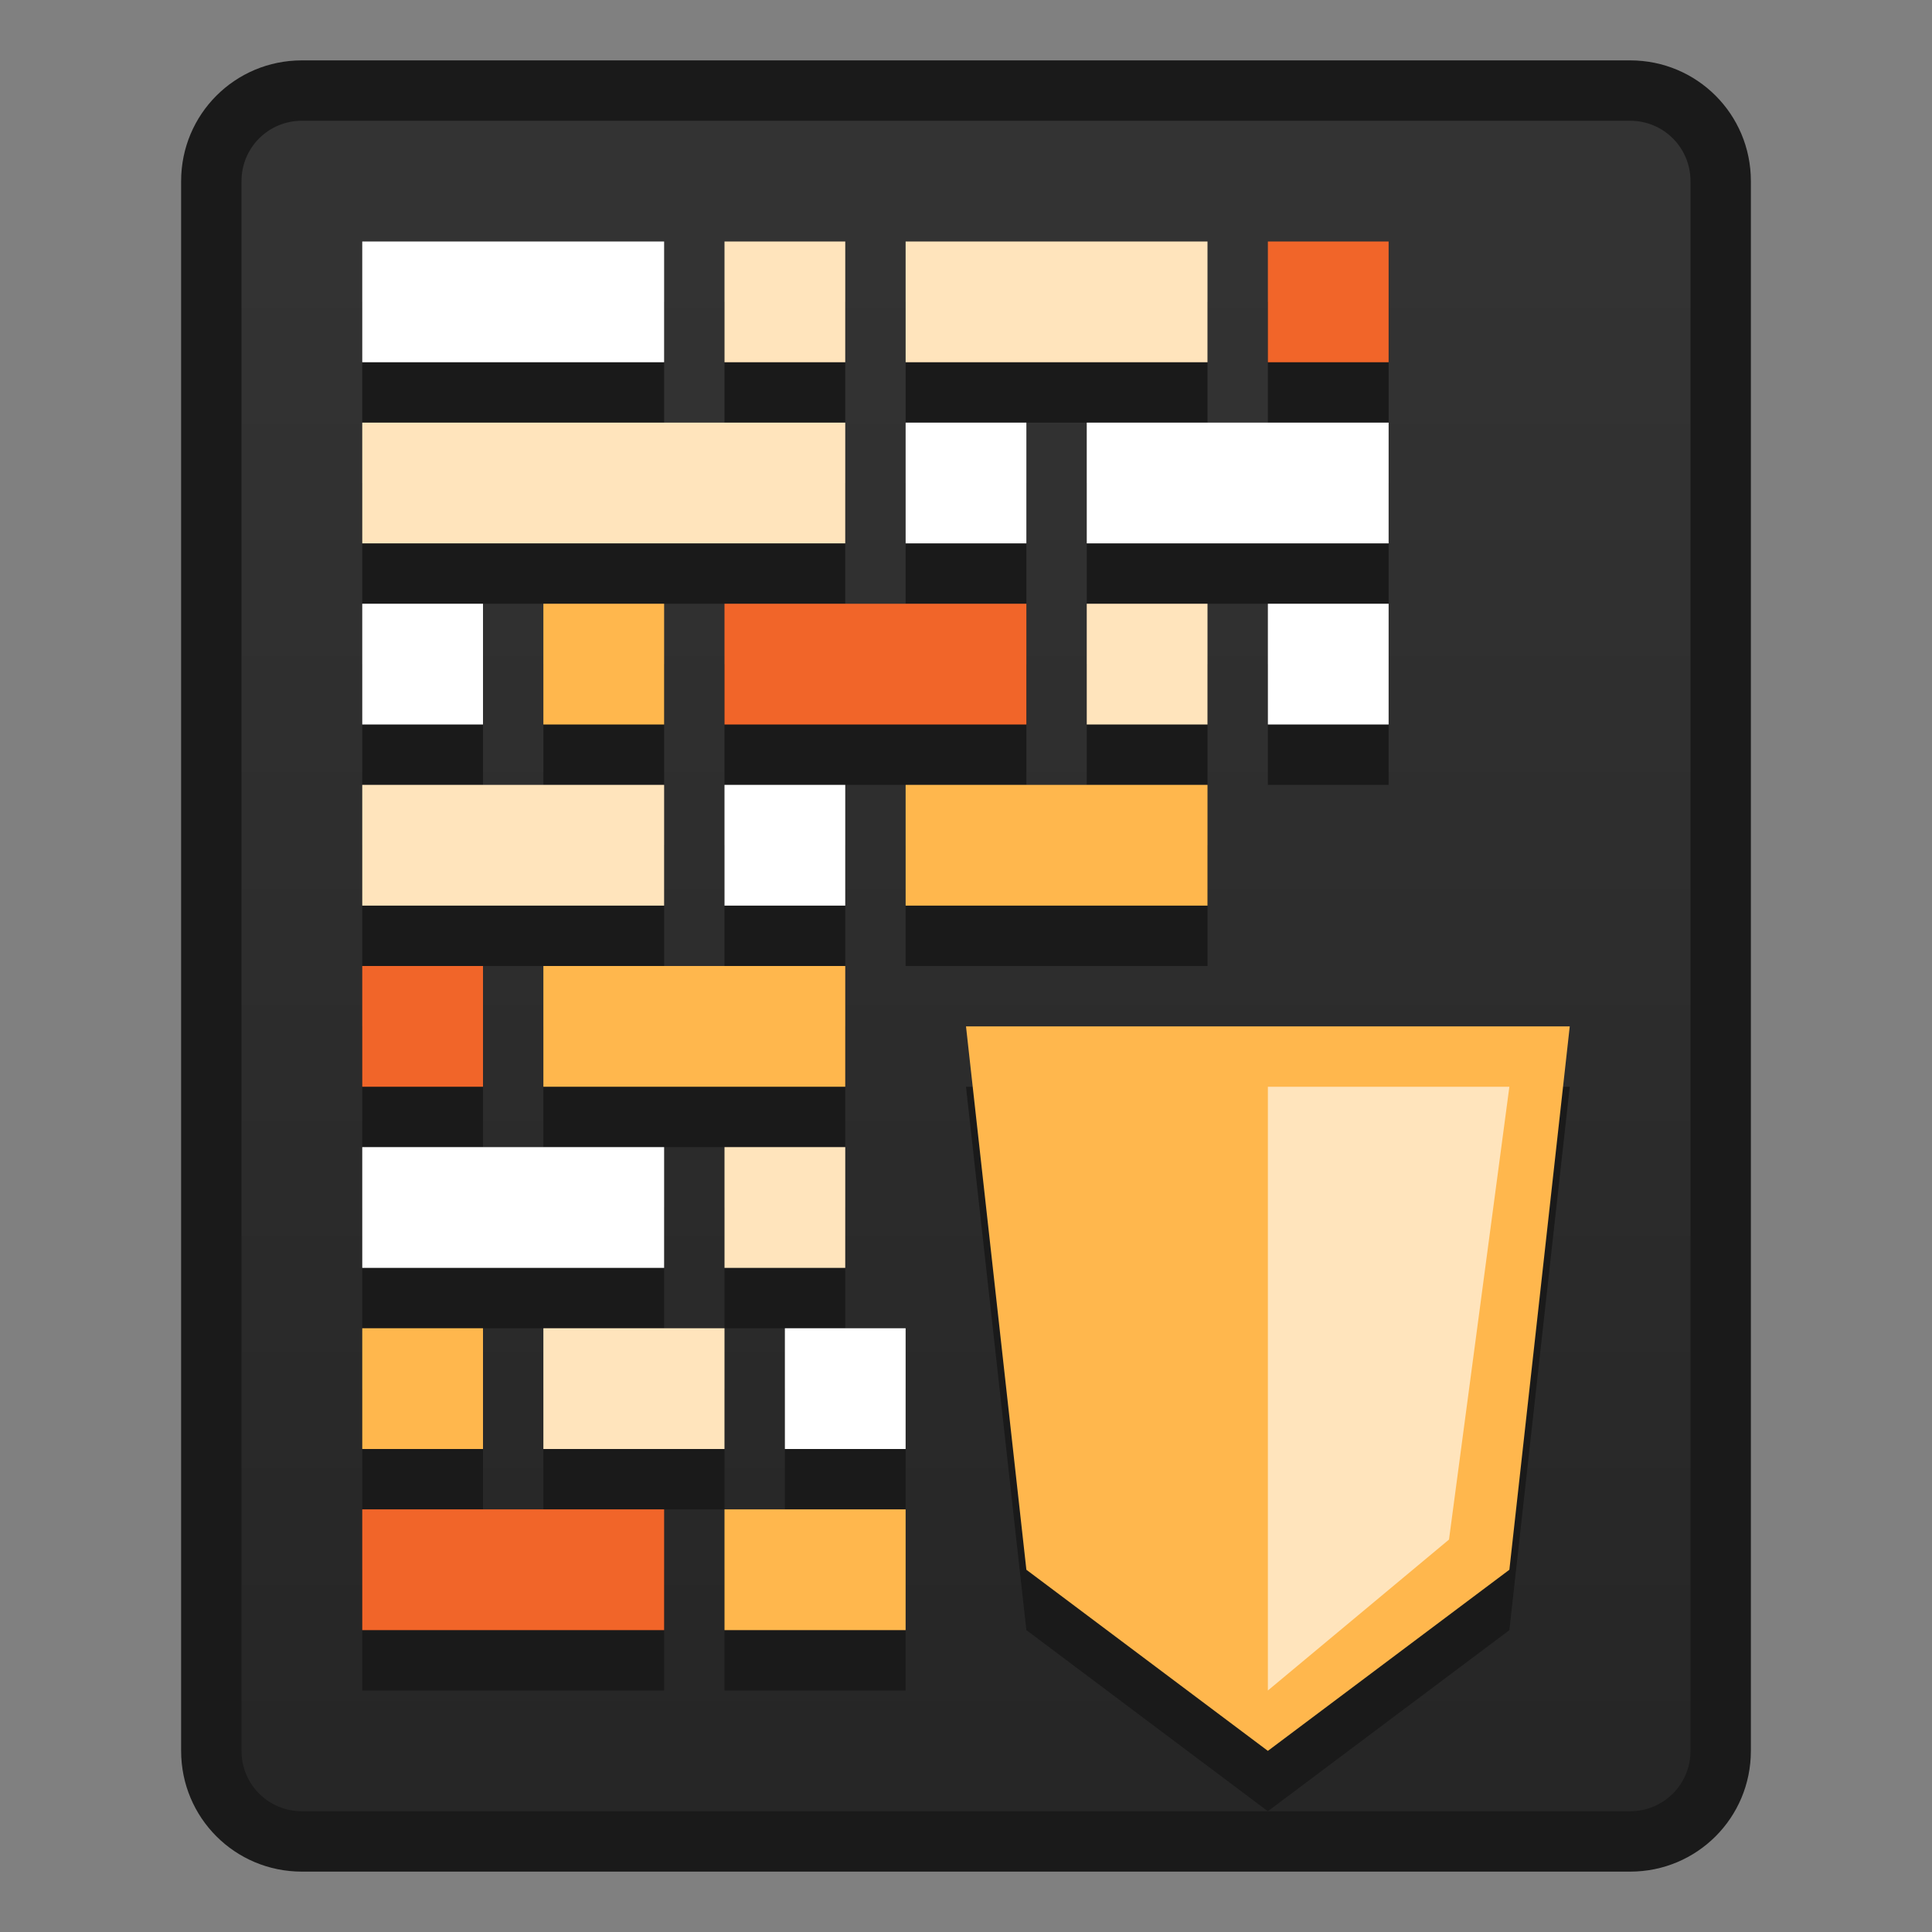 <?xml version="1.0" encoding="UTF-8" standalone="no"?>
<!-- Created with Inkscape (http://www.inkscape.org/) -->

<svg
   xmlns:dc="http://purl.org/dc/elements/1.1/"
   xmlns:cc="http://creativecommons.org/ns#"
   xmlns:rdf="http://www.w3.org/1999/02/22-rdf-syntax-ns#"
   xmlns:svg="http://www.w3.org/2000/svg"
   xmlns="http://www.w3.org/2000/svg"
   xmlns:xlink="http://www.w3.org/1999/xlink"
   xmlns:sodipodi="http://sodipodi.sourceforge.net/DTD/sodipodi-0.dtd"
   xmlns:inkscape="http://www.inkscape.org/namespaces/inkscape"
   width="32"
   height="32"
   viewBox="0 0 32 32"
   version="1.1"
   id="svg8"
   inkscape:version="0.91 r13725"
   sodipodi:docname="application-javascript.svg">
  <rect x="0" y="0" width="32" height="32" fill="#808080" stroke="none"/>
  <title
     id="title7895">Antu icon Theme</title>
  <defs
     id="defs2">
    <linearGradient
       gradientTransform="matrix(3.78,0,0,3.78,-44,-806.12)"
       inkscape:collect="always"
       xlink:href="#linearGradient1500"
       id="linearGradient837-3"
       x1="4.233"
       y1="296.206"
       x2="4.233"
       y2="289.592"
       gradientUnits="userSpaceOnUse" />
    <linearGradient
       id="linearGradient1500"
       inkscape:collect="always">
      <stop
         id="stop1496"
         offset="0"
         style="stop-color:#262626;stop-opacity:1" />
      <stop
         id="stop1498"
         offset="1"
         style="stop-color:#333333;stop-opacity:1" />
    </linearGradient>
  </defs>
  <sodipodi:namedview
     id="base"
     pagecolor="#ffffff"
     bordercolor="#666666"
     borderopacity="1.0"
     inkscape:pageopacity="0.0"
     inkscape:pageshadow="2"
     inkscape:zoom="11.313708"
     inkscape:cx="18.532854"
     inkscape:cy="16.67159"
     inkscape:document-units="px"
     inkscape:current-layer="layer1"
     showgrid="true"
     units="px"
     inkscape:window-width="1360"
     inkscape:window-height="699"
     inkscape:window-x="0"
     inkscape:window-y="0"
     inkscape:window-maximized="1"
     objecttolerance="10"
     gridtolerance="10"
     guidetolerance="10">
    <inkscape:grid
       type="xygrid"
       id="grid7897"
       empspacing="4" />
  </sodipodi:namedview>
  <g
     inkscape:label="Capa 1"
     inkscape:groupmode="layer"
     id="layer1"
     transform="translate(0,-282.65)">
    <g
       id="g4218"
       transform="translate(44,-1.75)">
      <path
         id="rect827-8"
         d="m -39,285.4 22,0 c 1.108,0 2,0.892 2,2 l 0,26 c 0,1.108 -0.892,2 -2,2 l -22,0 c -1.108,0 -2,-0.892 -2,-2 l 0,-26 c 0,-1.108 0.892,-2 2,-2 z"
         style="opacity:1;fill:#1a1a1a;fill-opacity:1;stroke:none;stroke-width:2;stroke-linecap:round;stroke-linejoin:round;stroke-miterlimit:4;stroke-dasharray:none;stroke-opacity:1"
         inkscape:connector-curvature="0" />
      <path
         id="rect829-6"
         d="m -39,286.4 22,0 c 0.554,0 1,0.446 1,1 l 0,26 c 0,0.554 -0.446,1 -1,1 l -22,0 c -0.554,0 -1,-0.446 -1,-1 l 0,-26 c 0,-0.554 0.446,-1 1,-1 z"
         style="opacity:1;fill:url(#linearGradient837-3);fill-opacity:1;stroke:none;stroke-width:2;stroke-linecap:round;stroke-linejoin:round;stroke-miterlimit:4;stroke-dasharray:none;stroke-opacity:1"
         inkscape:connector-curvature="0" />
      <path
         inkscape:connector-curvature="0"
         id="rect4405-73"
         d="m -38,289.4 0,2 5,0 0,-2 -5,0 z m 6,0 0,2 2,0 0,-2 -2,0 z m 3,0 0,2 5,0 0,-2 -5,0 z m 6,0 0,2 2,0 0,-2 -2,0 z m -15,3 0,2 8,0 0,-2 -8,0 z m 9,0 0,2 2,0 0,-2 -2,0 z m 3,0 0,2 5,0 0,-2 -5,0 z m -12,3 0,2 2,0 0,-2 -2,0 z m 3,0 0,2 2,0 0,-2 -2,0 z m 3,0 0,2 5,0 0,-2 -5,0 z m 6,0 0,2 2,0 0,-2 -2,0 z m 3,0 0,2 2,0 0,-2 -2,0 z m -15,3 0,2 5,0 0,-2 -5,0 z m 6,0 0,2 2,0 0,-2 -2,0 z m 3,0 0,2 5,0 0,-2 -5,0 z m -9,3 0,2 2,0 0,-2 -2,0 z m 3,0 0,2 5,0 0,-2 -5,0 z m -3,3 0,2 5,0 0,-2 -5,0 z m 6,0 0,2 2,0 0,-2 -2,0 z m -6,3 0,2 2,0 0,-2 -2,0 z m 3,0 0,2 3,0 0,-2 -3,0 z m 4,0 0,2 2,0 0,-2 -2,0 z m -7,3 0,2 5,0 0,-2 -5,0 z m 6,0 0,2 3,0 0,-2 -3,0 z"
         style="opacity:1;fill:#1a1a1a;fill-opacity:1;stroke:none;stroke-width:1;stroke-linecap:round;stroke-linejoin:round;stroke-miterlimit:4;stroke-dasharray:none;stroke-dashoffset:0;stroke-opacity:1" />
      <g
         id="g5094"
         transform="translate(-44,1.75)">
        <path
           style="opacity:1;fill:#ffffff;fill-opacity:1;stroke:none;stroke-width:1;stroke-linecap:round;stroke-linejoin:round;stroke-miterlimit:4;stroke-dasharray:none;stroke-dashoffset:0;stroke-opacity:1"
           d="m 6,286.65 5,0 0,2 -5,0 z"
           id="rect4405"
           inkscape:connector-curvature="0" />
        <path
           style="opacity:1;fill:#ffe4bc;fill-opacity:1;stroke:none;stroke-width:1;stroke-linecap:round;stroke-linejoin:round;stroke-miterlimit:4;stroke-dasharray:none;stroke-dashoffset:0;stroke-opacity:1"
           d="m 12,286.65 2,0 0,2 -2,0 z"
           id="rect4407"
           inkscape:connector-curvature="0" />
        <path
           style="opacity:1;fill:#ffe4bc;fill-opacity:1;stroke:none;stroke-width:1;stroke-linecap:round;stroke-linejoin:round;stroke-miterlimit:4;stroke-dasharray:none;stroke-dashoffset:0;stroke-opacity:1"
           d="m 15,286.65 5,0 0,2 -5,0 z"
           id="rect4409"
           inkscape:connector-curvature="0" />
        <path
           style="opacity:1;fill:#f16529;fill-opacity:1;stroke:none;stroke-width:1;stroke-linecap:round;stroke-linejoin:round;stroke-miterlimit:4;stroke-dasharray:none;stroke-dashoffset:0;stroke-opacity:1"
           d="m 21,286.65 2,0 0,2 -2,0 z"
           id="rect4407-0"
           inkscape:connector-curvature="0" />
        <path
           style="opacity:1;fill:#ffe4bc;fill-opacity:1;stroke:none;stroke-width:1;stroke-linecap:round;stroke-linejoin:round;stroke-miterlimit:4;stroke-dasharray:none;stroke-dashoffset:0;stroke-opacity:1"
           d="m 6,289.65 8,0 0,2 -8,0 z"
           id="rect4405-6"
           inkscape:connector-curvature="0" />
        <path
           style="opacity:1;fill:#ffffff;fill-opacity:1;stroke:none;stroke-width:1;stroke-linecap:round;stroke-linejoin:round;stroke-miterlimit:4;stroke-dasharray:none;stroke-dashoffset:0;stroke-opacity:1"
           d="m 15,289.65 2,0 0,2 -2,0 z"
           id="rect4407-2"
           inkscape:connector-curvature="0" />
        <path
           style="opacity:1;fill:#ffffff;fill-opacity:1;stroke:none;stroke-width:1;stroke-linecap:round;stroke-linejoin:round;stroke-miterlimit:4;stroke-dasharray:none;stroke-dashoffset:0;stroke-opacity:1"
           d="m 18,289.65 5,0 0,2 -5,0 z"
           id="rect4409-6"
           inkscape:connector-curvature="0" />
        <path
           style="opacity:1;fill:#ffffff;fill-opacity:1;stroke:none;stroke-width:1;stroke-linecap:round;stroke-linejoin:round;stroke-miterlimit:4;stroke-dasharray:none;stroke-dashoffset:0;stroke-opacity:1"
           d="m 6,292.65 2,0 0,2 -2,0 z"
           id="rect4407-0-1"
           inkscape:connector-curvature="0" />
        <path
           style="opacity:1;fill:#ffb74d;fill-opacity:1;stroke:none;stroke-width:1;stroke-linecap:round;stroke-linejoin:round;stroke-miterlimit:4;stroke-dasharray:none;stroke-dashoffset:0;stroke-opacity:1"
           d="m 9,292.65 2,0 0,2 -2,0 z"
           id="rect4407-0-8"
           inkscape:connector-curvature="0" />
        <path
           style="opacity:1;fill:#f16529;fill-opacity:1;stroke:none;stroke-width:1;stroke-linecap:round;stroke-linejoin:round;stroke-miterlimit:4;stroke-dasharray:none;stroke-dashoffset:0;stroke-opacity:1"
           d="m 12,292.65 5,0 0,2 -5,0 z"
           id="rect4405-7"
           inkscape:connector-curvature="0" />
        <path
           style="opacity:1;fill:#ffe4bc;fill-opacity:1;stroke:none;stroke-width:1;stroke-linecap:round;stroke-linejoin:round;stroke-miterlimit:4;stroke-dasharray:none;stroke-dashoffset:0;stroke-opacity:1"
           d="m 18,292.65 2,0 0,2 -2,0 z"
           id="rect4407-2-9"
           inkscape:connector-curvature="0" />
        <path
           style="opacity:1;fill:#ffffff;fill-opacity:1;stroke:none;stroke-width:1;stroke-linecap:round;stroke-linejoin:round;stroke-miterlimit:4;stroke-dasharray:none;stroke-dashoffset:0;stroke-opacity:1"
           d="m 21,292.65 2,0 0,2 -2,0 z"
           id="rect4407-2-9-2"
           inkscape:connector-curvature="0" />
        <path
           style="opacity:1;fill:#ffe4bc;fill-opacity:1;stroke:none;stroke-width:1;stroke-linecap:round;stroke-linejoin:round;stroke-miterlimit:4;stroke-dasharray:none;stroke-dashoffset:0;stroke-opacity:1"
           d="m 6,295.65 5,0 0,2 -5,0 z"
           id="rect4405-7-0"
           inkscape:connector-curvature="0" />
        <path
           style="opacity:1;fill:#f16529;fill-opacity:1;stroke:none;stroke-width:1;stroke-linecap:round;stroke-linejoin:round;stroke-miterlimit:4;stroke-dasharray:none;stroke-dashoffset:0;stroke-opacity:1"
           d="m 6,298.65 2,0 0,2 -2,0 z"
           id="rect4407-0-1-2"
           inkscape:connector-curvature="0" />
        <path
           style="opacity:1;fill:#ffb74d;fill-opacity:1;stroke:none;stroke-width:1;stroke-linecap:round;stroke-linejoin:round;stroke-miterlimit:4;stroke-dasharray:none;stroke-dashoffset:0;stroke-opacity:1"
           d="m 9,298.65 5,0 0,2 -5,0 z"
           id="rect4405-7-0-3"
           inkscape:connector-curvature="0" />
        <path
           style="opacity:1;fill:#ffffff;fill-opacity:1;stroke:none;stroke-width:1;stroke-linecap:round;stroke-linejoin:round;stroke-miterlimit:4;stroke-dasharray:none;stroke-dashoffset:0;stroke-opacity:1"
           d="m 6,301.65 5,0 0,2 -5,0 z"
           id="rect4405-7-0-3-7"
           inkscape:connector-curvature="0" />
        <path
           style="opacity:1;fill:#ffb74d;fill-opacity:1;stroke:none;stroke-width:1;stroke-linecap:round;stroke-linejoin:round;stroke-miterlimit:4;stroke-dasharray:none;stroke-dashoffset:0;stroke-opacity:1"
           d="m 6,304.65 2,0 0,2 -2,0 z"
           id="rect4407-2-9-5"
           inkscape:connector-curvature="0" />
        <path
           style="opacity:1;fill:#ffffff;fill-opacity:1;stroke:none;stroke-width:1;stroke-linecap:round;stroke-linejoin:round;stroke-miterlimit:4;stroke-dasharray:none;stroke-dashoffset:0;stroke-opacity:1"
           d="m 13,304.65 2,0 0,2 -2,0 z"
           id="rect4407-2-9-2-9"
           inkscape:connector-curvature="0" />
        <path
           style="opacity:1;fill:#ffe4bc;fill-opacity:1;stroke:none;stroke-width:1;stroke-linecap:round;stroke-linejoin:round;stroke-miterlimit:4;stroke-dasharray:none;stroke-dashoffset:0;stroke-opacity:1"
           d="m 9,304.65 3,0 0,2 -3,0 z"
           id="rect4405-7-0-3-7-2"
           inkscape:connector-curvature="0" />
        <path
           style="opacity:1;fill:#f16529;fill-opacity:1;stroke:none;stroke-width:1;stroke-linecap:round;stroke-linejoin:round;stroke-miterlimit:4;stroke-dasharray:none;stroke-dashoffset:0;stroke-opacity:1"
           d="m 6,307.65 5,0 0,2 -5,0 z"
           id="rect4639"
           inkscape:connector-curvature="0" />
        <path
           style="opacity:1;fill:#ffb74d;fill-opacity:1;stroke:none;stroke-width:1;stroke-linecap:round;stroke-linejoin:round;stroke-miterlimit:4;stroke-dasharray:none;stroke-dashoffset:0;stroke-opacity:1"
           d="m 12,307.65 3,0 0,2 -3,0 z"
           id="rect4641"
           inkscape:connector-curvature="0" />
        <path
           style="opacity:1;fill:#ffe4bc;fill-opacity:1;stroke:none;stroke-width:1;stroke-linecap:round;stroke-linejoin:round;stroke-miterlimit:4;stroke-dasharray:none;stroke-dashoffset:0;stroke-opacity:1"
           d="m 12,301.65 2,0 0,2 -2,0 z"
           id="rect4407-2-9-2-9-2"
           inkscape:connector-curvature="0" />
        <path
           style="opacity:1;fill:#ffffff;fill-opacity:1;stroke:none;stroke-width:1;stroke-linecap:round;stroke-linejoin:round;stroke-miterlimit:4;stroke-dasharray:none;stroke-dashoffset:0;stroke-opacity:1"
           d="m 12,295.65 2,0 0,2 -2,0 z"
           id="rect4407-2-9-2-8"
           inkscape:connector-curvature="0" />
        <path
           style="opacity:1;fill:#ffb74d;fill-opacity:1;stroke:none;stroke-width:1;stroke-linecap:round;stroke-linejoin:round;stroke-miterlimit:4;stroke-dasharray:none;stroke-dashoffset:0;stroke-opacity:1"
           d="m 15,295.65 5,0 0,2 -5,0 z"
           id="rect4405-7-0-3-9"
           inkscape:connector-curvature="0" />
      </g>
      <path
         sodipodi:nodetypes="cccccc"
         inkscape:connector-curvature="0"
         id="path4782-7"
         d="m -28,302.4 10,0 -1,9 -4,3 -4,-3 z"
         style="fill:#1a1a1a;fill-opacity:1;fill-rule:evenodd;stroke:none;stroke-width:1px;stroke-linecap:butt;stroke-linejoin:miter;stroke-opacity:1" />
      <path
         sodipodi:nodetypes="cccccc"
         inkscape:connector-curvature="0"
         id="path4782"
         d="m -28,301.4 10,0 -1,9 -4,3 -4,-3 z"
         style="fill:#ffb74d;fill-opacity:1;fill-rule:evenodd;stroke:none;stroke-width:1px;stroke-linecap:butt;stroke-linejoin:miter;stroke-opacity:1" />
      <path
         sodipodi:nodetypes="ccccc"
         inkscape:connector-curvature="0"
         id="path4799"
         d="m -23,302.4 4,0 -1,7.5 -3,2.5 z"
         style="fill:#ffe4bc;fill-opacity:1;fill-rule:evenodd;stroke:none;stroke-width:1px;stroke-linecap:butt;stroke-linejoin:miter;stroke-opacity:1" />
    </g>
  </g>
</svg>
